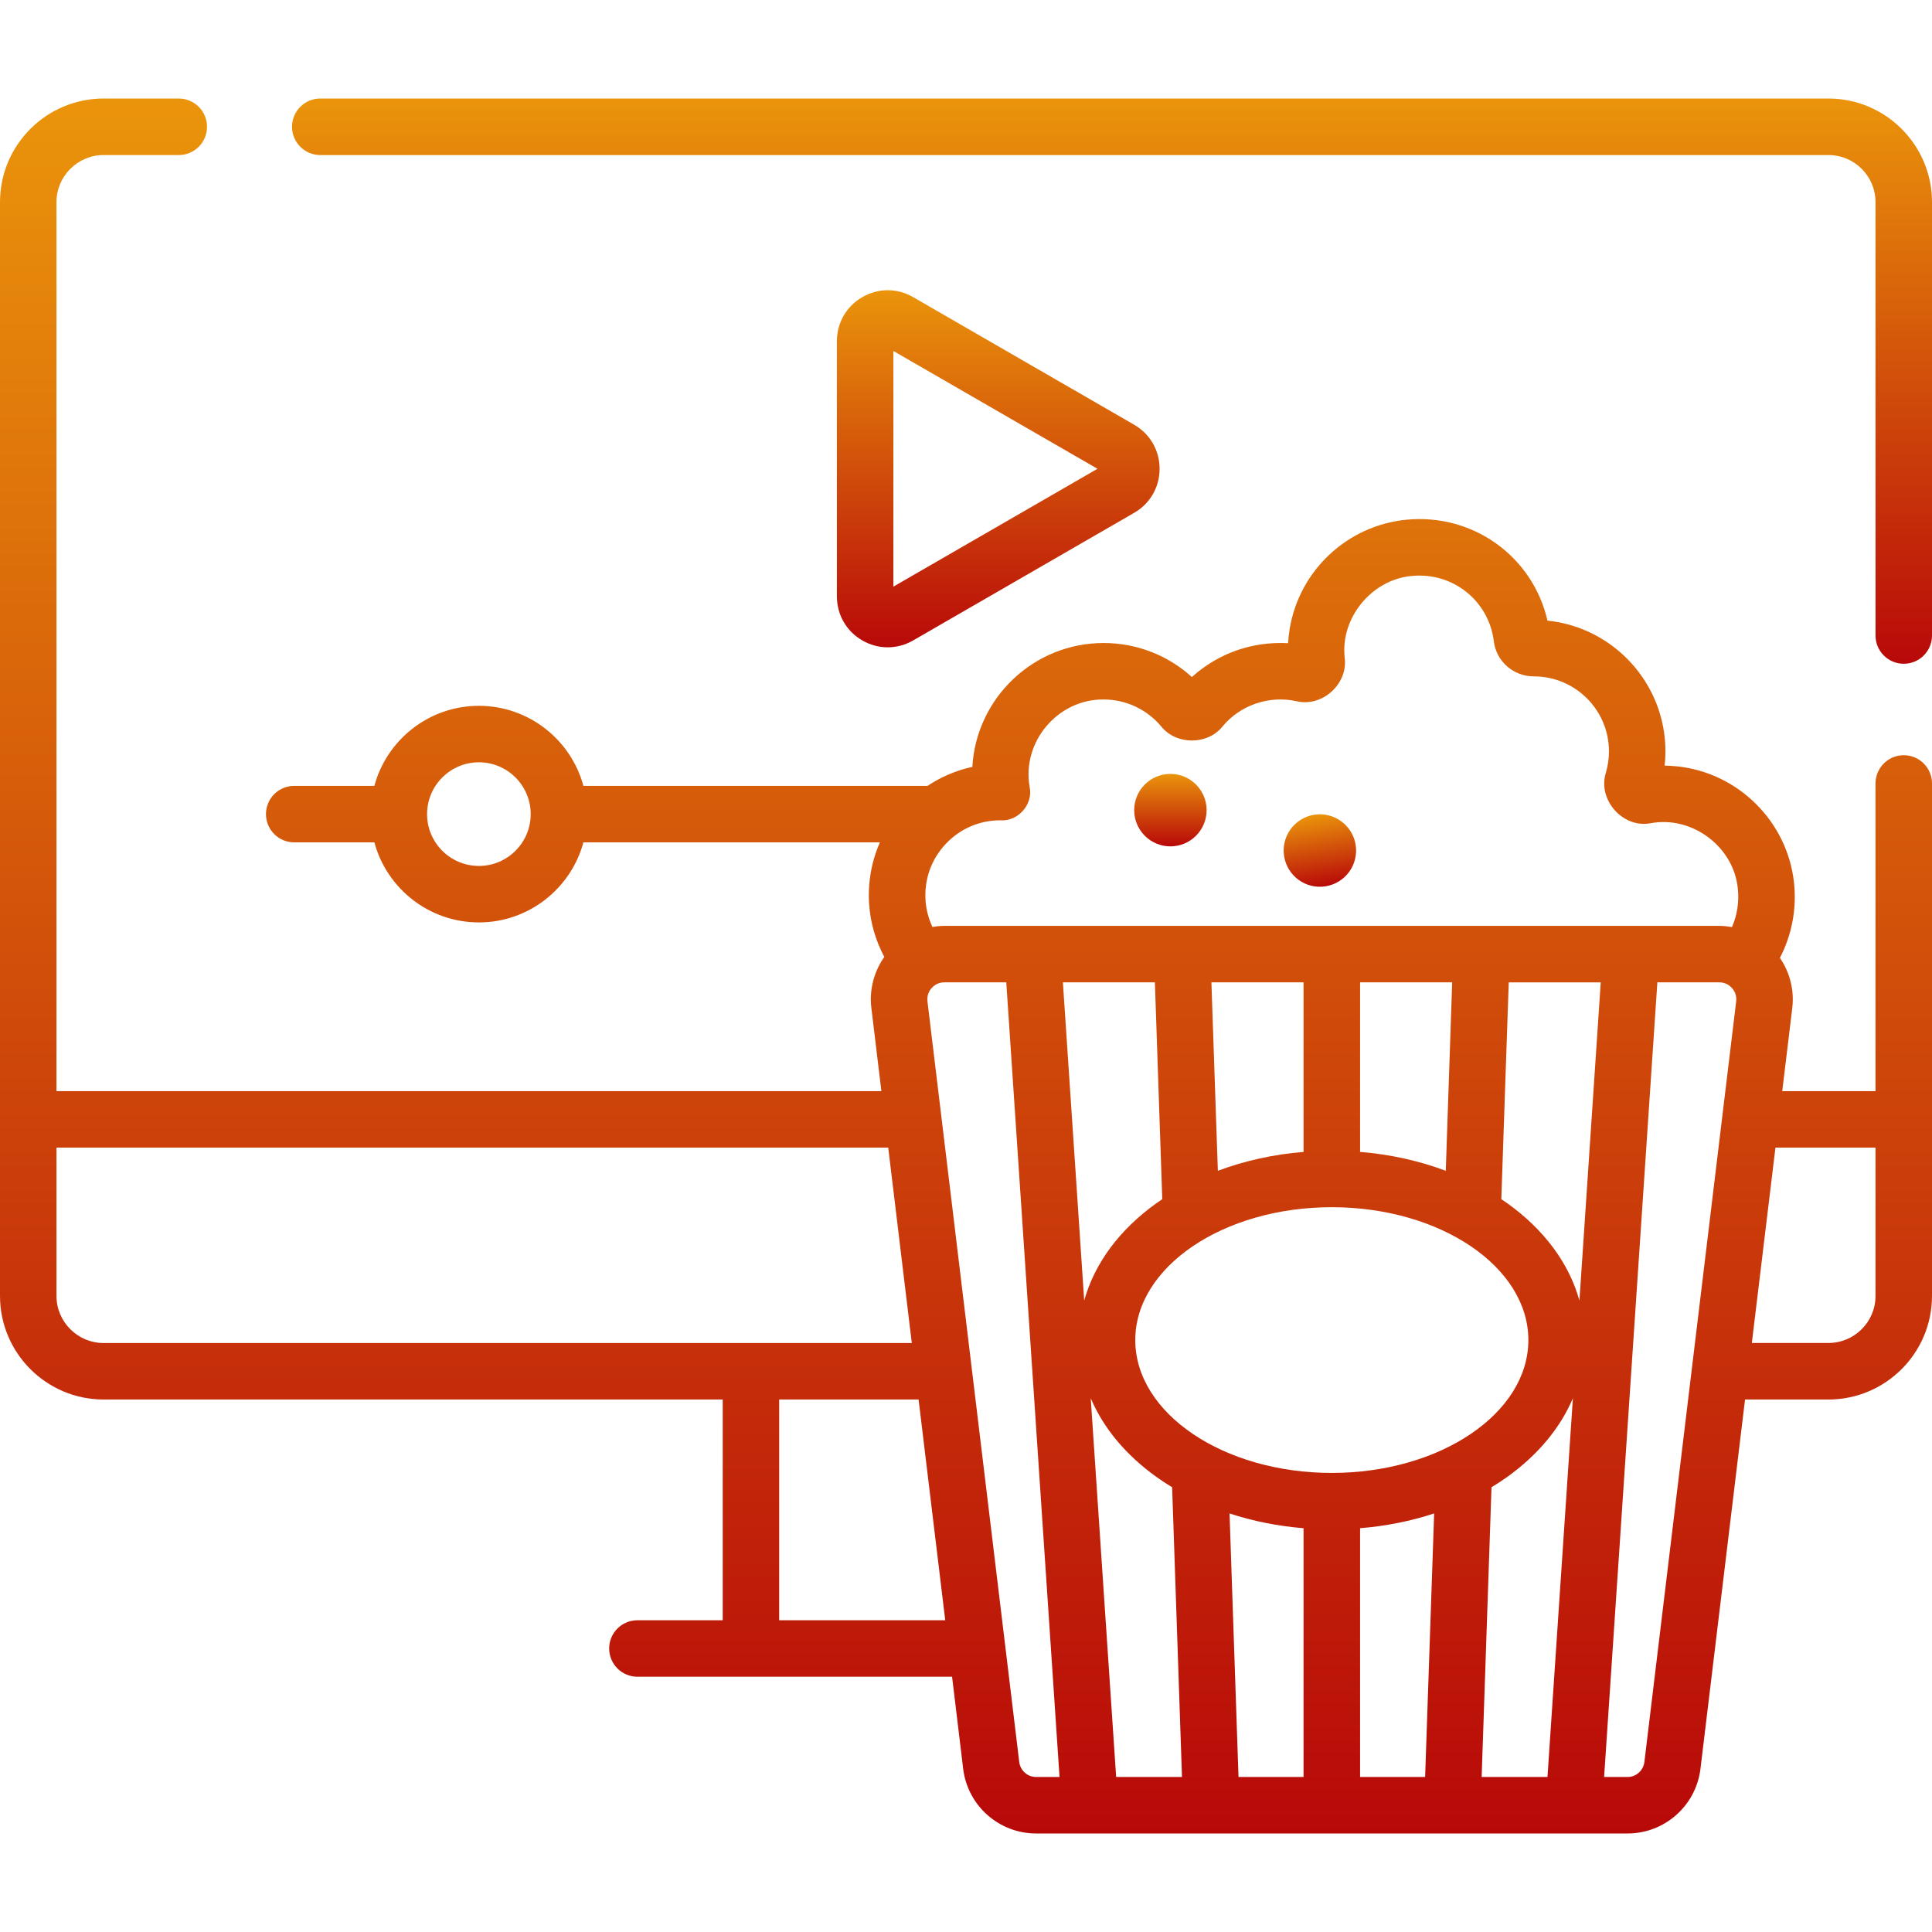 <svg width="39" height="39" viewBox="0 0 39 39" fill="none" xmlns="http://www.w3.org/2000/svg">
<g clip-path="url(#clip0)">
<path d="M17.92 13.067C18.096 13.067 18.272 13.021 18.433 12.928L22.895 10.352C23.216 10.166 23.408 9.834 23.408 9.463C23.408 9.092 23.216 8.76 22.895 8.574L18.433 5.998C18.112 5.812 17.728 5.812 17.407 5.998C17.085 6.184 16.894 6.516 16.894 6.887V12.039C16.894 12.41 17.085 12.742 17.407 12.928C17.567 13.021 17.744 13.067 17.92 13.067ZM18.034 7.085L22.154 9.463L18.034 11.842V7.085Z" fill="url(#paint0_linear)"/>
<path d="M23.626 17.085C24.03 17.085 24.357 16.757 24.357 16.354C24.357 15.95 24.03 15.622 23.626 15.622C23.222 15.622 22.895 15.95 22.895 16.354C22.895 16.757 23.222 17.085 23.626 17.085Z" fill="url(#paint1_linear)"/>
<path d="M26.76 17.891C27.159 17.827 27.43 17.451 27.365 17.052C27.301 16.654 26.925 16.383 26.526 16.447C26.128 16.512 25.857 16.888 25.922 17.286C25.986 17.685 26.362 17.956 26.76 17.891Z" fill="url(#paint2_linear)"/>
<path d="M36.91 1.989H6.465C6.15 1.989 5.895 2.245 5.895 2.559C5.895 2.874 6.15 3.13 6.465 3.13H36.91C37.434 3.13 37.86 3.556 37.86 4.08V12.829C37.86 13.144 38.115 13.399 38.43 13.399C38.745 13.399 39 13.144 39 12.829V4.08C39 2.927 38.062 1.989 36.91 1.989Z" fill="url(#paint3_linear)"/>
<path d="M38.43 15.245C38.115 15.245 37.86 15.5 37.86 15.815V22.026H35.977L36.179 20.35C36.223 19.991 36.132 19.631 35.93 19.336C36.17 18.874 36.271 18.349 36.215 17.821C36.083 16.588 35.092 15.599 33.856 15.47C33.772 15.461 33.688 15.457 33.604 15.456C33.614 15.361 33.619 15.264 33.619 15.168C33.619 13.797 32.575 12.666 31.238 12.528C30.941 11.236 29.738 10.357 28.382 10.492C27.195 10.611 26.229 11.516 26.034 12.693C26.018 12.79 26.008 12.887 26.002 12.984C25.949 12.981 25.896 12.98 25.843 12.98C25.178 12.98 24.546 13.226 24.06 13.667C23.575 13.226 22.943 12.98 22.278 12.98C20.866 12.98 19.708 14.088 19.628 15.48C19.305 15.551 18.998 15.681 18.723 15.864H11.777C11.526 14.934 10.675 14.248 9.667 14.248C8.659 14.248 7.808 14.934 7.557 15.864H5.939C5.624 15.864 5.369 16.119 5.369 16.434C5.369 16.749 5.624 17.004 5.939 17.004H7.557C7.808 17.934 8.659 18.62 9.667 18.62C10.675 18.62 11.526 17.934 11.777 17.004H17.762C17.593 17.388 17.517 17.809 17.544 18.244C17.568 18.619 17.674 18.985 17.851 19.317C17.64 19.615 17.545 19.984 17.59 20.35L17.792 22.026H1.14V4.08C1.14 3.556 1.567 3.13 2.091 3.13H3.609C3.924 3.13 4.179 2.874 4.179 2.559C4.179 2.245 3.924 1.989 3.609 1.989H2.091C0.938 1.989 0 2.927 0 4.08V26.16C0 27.313 0.938 28.251 2.091 28.251H14.589V32.707H12.867C12.552 32.707 12.297 32.962 12.297 33.277C12.297 33.592 12.552 33.847 12.867 33.847H19.219L19.443 35.706C19.533 36.45 20.165 37.011 20.915 37.011H32.854C33.604 37.011 34.236 36.45 34.326 35.706L35.226 28.251H36.91C38.062 28.251 39 27.313 39 26.16V15.815C39 15.5 38.745 15.245 38.43 15.245ZM20.192 16.559C20.546 16.588 20.856 16.242 20.786 15.893C20.619 14.98 21.35 14.111 22.278 14.12C22.727 14.12 23.15 14.318 23.439 14.662C23.743 15.044 24.377 15.044 24.681 14.662C25.036 14.232 25.622 14.034 26.166 14.154C26.686 14.282 27.212 13.812 27.145 13.281C27.052 12.475 27.689 11.7 28.495 11.627C29.324 11.544 30.053 12.123 30.155 12.946C30.204 13.35 30.551 13.654 30.964 13.654H30.965C31.8 13.654 32.479 14.333 32.479 15.168C32.479 15.312 32.459 15.454 32.419 15.591C32.24 16.139 32.759 16.73 33.325 16.617C34.162 16.464 35.001 17.094 35.081 17.942C35.109 18.209 35.067 18.474 34.962 18.714C34.879 18.7 34.794 18.69 34.708 18.69H19.061C18.981 18.69 18.901 18.699 18.823 18.712C18.743 18.542 18.694 18.359 18.683 18.172C18.656 17.748 18.8 17.345 19.09 17.037C19.379 16.729 19.771 16.559 20.192 16.559ZM29.909 35.871L30.108 30.022C30.217 29.956 30.323 29.887 30.425 29.814C31.047 29.368 31.497 28.824 31.751 28.225L31.238 35.871H29.909ZM22.531 35.871L22.018 28.225C22.272 28.824 22.722 29.368 23.344 29.814C23.446 29.887 23.552 29.956 23.661 30.022L23.86 35.871H22.531ZM26.884 29.733C24.697 29.733 22.917 28.53 22.917 27.051C22.917 25.572 24.697 24.369 26.884 24.369C29.072 24.369 30.852 25.572 30.852 27.051C30.852 28.53 29.072 29.733 26.884 29.733ZM27.455 23.253V19.83H29.314L29.185 23.634C28.647 23.432 28.062 23.302 27.455 23.253ZM26.314 23.253C25.707 23.302 25.122 23.432 24.584 23.634L24.454 19.83H26.314V23.253H26.314ZM23.313 19.83L23.462 24.207C23.423 24.233 23.383 24.26 23.344 24.288C22.593 24.826 22.094 25.506 21.886 26.254L21.456 19.83H23.313ZM24.82 30.551C25.291 30.706 25.794 30.807 26.314 30.849V35.871H25.001L24.82 30.551ZM27.455 30.849C27.975 30.807 28.478 30.706 28.95 30.551L28.768 35.871H27.455V30.849ZM31.883 26.254C31.675 25.506 31.176 24.826 30.425 24.288C30.386 24.26 30.346 24.234 30.306 24.207L30.456 19.831H32.313L31.883 26.254ZM9.667 17.48C9.09 17.48 8.621 17.011 8.621 16.434C8.621 15.858 9.09 15.388 9.667 15.388C10.244 15.388 10.713 15.858 10.713 16.434C10.713 17.011 10.244 17.48 9.667 17.48ZM1.14 26.16V23.166H17.93L18.406 27.111H2.091C1.567 27.11 1.14 26.684 1.14 26.16ZM15.729 32.707V28.251H18.543L19.081 32.707H15.729ZM20.575 35.57L18.722 20.214C18.706 20.081 18.767 19.989 18.806 19.946C18.844 19.903 18.928 19.83 19.062 19.83H20.313L21.388 35.871H20.915C20.742 35.871 20.596 35.741 20.575 35.57ZM33.194 35.57C33.173 35.741 33.027 35.871 32.854 35.871H32.381L33.456 19.83H34.708C34.841 19.83 34.925 19.902 34.963 19.946C35.002 19.989 35.063 20.081 35.047 20.214L33.194 35.57ZM36.909 27.11H35.363L35.84 23.166H37.86V26.16C37.86 26.684 37.433 27.11 36.909 27.11Z" fill="url(#paint4_linear)"/>
</g>
<defs>
<linearGradient id="paint0_linear" x1="20.151" y1="5.859" x2="20.151" y2="13.067" gradientUnits="userSpaceOnUse">
<stop stop-color="#EA940B"/>
<stop offset="1" stop-color="#B80909"/>
</linearGradient>
<linearGradient id="paint1_linear" x1="23.626" y1="15.622" x2="23.626" y2="17.085" gradientUnits="userSpaceOnUse">
<stop stop-color="#EA940B"/>
<stop offset="1" stop-color="#B80909"/>
</linearGradient>
<linearGradient id="paint2_linear" x1="26.526" y1="16.447" x2="26.76" y2="17.891" gradientUnits="userSpaceOnUse">
<stop stop-color="#EA940B"/>
<stop offset="1" stop-color="#B80909"/>
</linearGradient>
<linearGradient id="paint3_linear" x1="22.448" y1="1.989" x2="22.448" y2="13.399" gradientUnits="userSpaceOnUse">
<stop stop-color="#EA940B"/>
<stop offset="1" stop-color="#B80909"/>
</linearGradient>
<linearGradient id="paint4_linear" x1="19.5" y1="1.989" x2="19.5" y2="37.011" gradientUnits="userSpaceOnUse">
<stop stop-color="#EA940B"/>
<stop offset="1" stop-color="#B80909"/>
</linearGradient>
<clipPath id="clip0">
<rect width="39" height="39" fill="white"/>
</clipPath>
</defs>
</svg>
